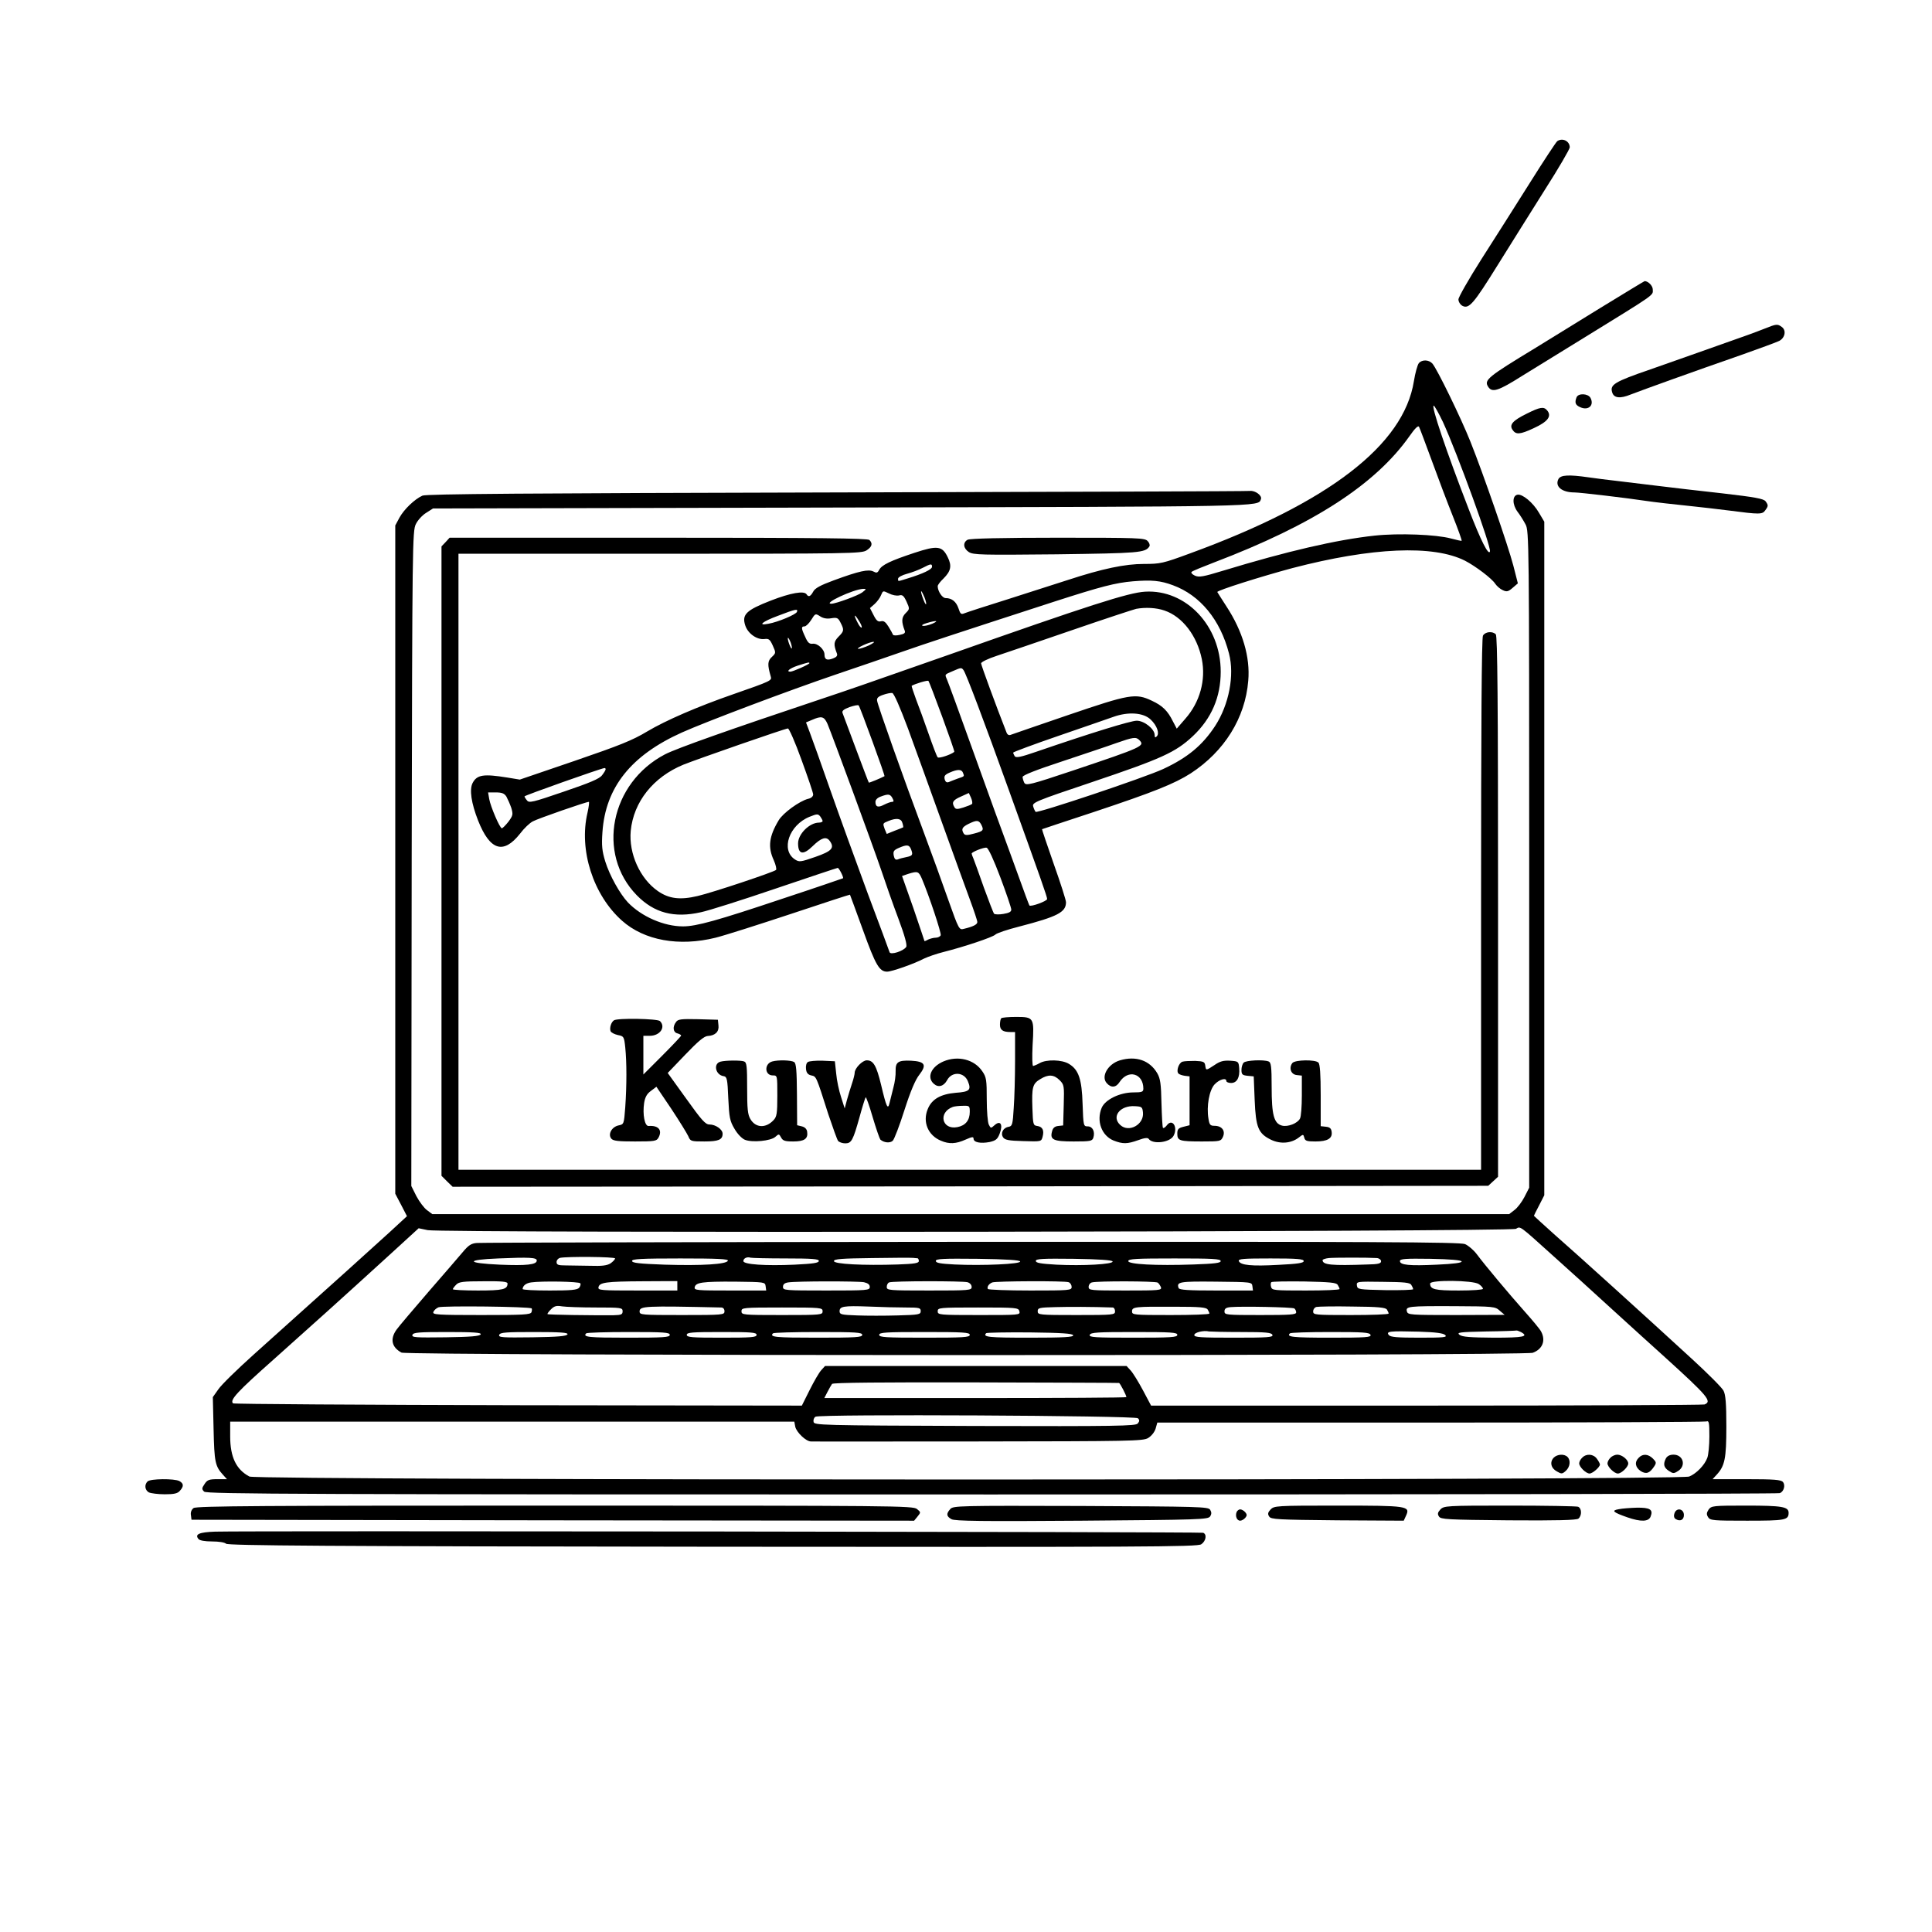 <?xml version="1.0" standalone="no"?>
<!DOCTYPE svg PUBLIC "-//W3C//DTD SVG 20010904//EN"
 "http://www.w3.org/TR/2001/REC-SVG-20010904/DTD/svg10.dtd">
<svg version="1.0" xmlns="http://www.w3.org/2000/svg"
 width="1024pt" height="1024pt" viewBox="0 0 1024 1024"
 preserveAspectRatio="xMidYMid meet">
<g transform="translate(0,1024) scale(0.1,-0.1)"
fill="#000000" stroke="none">
<path d="M8254 9492 c-6 -4 -72 -104 -146 -222 -74 -118 -190 -300 -257 -405
-66 -104 -121 -200 -121 -212 0 -12 9 -27 21 -34 35 -18 59 10 187 216 65 105
178 284 250 399 73 114 132 216 132 225 0 33 -38 52 -66 33z"/>
<path d="M8484 8609 c-126 -78 -281 -173 -344 -212 -254 -154 -275 -171 -253
-206 21 -34 53 -24 181 57 70 43 206 127 302 186 417 257 390 238 390 272 0
19 -24 44 -43 44 -2 0 -107 -64 -233 -141z"/>
<path d="M9355 8499 c-27 -11 -68 -26 -90 -34 -177 -63 -359 -127 -518 -183
-192 -66 -215 -81 -202 -122 9 -30 42 -34 98 -11 62 24 345 126 587 210 96 34
186 67 200 74 31 16 39 56 14 74 -23 17 -29 16 -89 -8z"/>
<path d="M7520 8315 c-7 -9 -19 -51 -26 -95 -54 -339 -452 -645 -1189 -914
-141 -52 -155 -55 -242 -55 -100 0 -220 -25 -403 -85 -58 -19 -199 -64 -315
-101 -115 -36 -220 -70 -232 -75 -19 -8 -23 -5 -33 26 -12 35 -35 54 -68 54
-18 0 -42 37 -42 63 0 7 14 25 31 41 39 39 45 67 22 113 -29 60 -55 63 -176
23 -127 -42 -173 -64 -187 -90 -9 -17 -14 -18 -31 -9 -26 13 -74 3 -210 -47
-71 -26 -100 -42 -109 -60 -14 -26 -25 -30 -35 -14 -13 20 -83 8 -189 -33
-131 -51 -155 -74 -136 -132 14 -43 62 -77 102 -72 23 3 29 -2 44 -35 17 -38
17 -39 -5 -60 -23 -21 -24 -41 -6 -103 7 -22 4 -24 -200 -95 -187 -65 -356
-138 -455 -197 -78 -47 -146 -74 -385 -156 l-290 -99 -67 11 c-125 20 -160 15
-183 -29 -18 -35 -7 -107 29 -199 63 -159 134 -181 222 -70 21 28 52 58 69 66
28 15 281 103 296 103 3 0 0 -26 -7 -57 -47 -198 30 -437 183 -573 118 -105
302 -138 496 -90 48 12 227 69 399 126 171 57 312 103 313 102 1 -2 32 -86 69
-188 67 -186 87 -220 128 -220 24 0 142 41 195 69 21 10 67 26 103 35 111 28
260 78 275 92 7 8 64 27 127 43 204 53 248 76 248 129 0 11 -29 102 -65 203
-35 100 -63 183 -62 184 1 1 126 42 277 92 315 105 425 149 511 204 178 116
289 293 305 491 11 125 -30 263 -115 393 -25 39 -47 73 -49 77 -4 8 234 83
398 127 422 110 747 124 915 39 56 -29 142 -94 160 -122 8 -12 26 -28 40 -34
21 -10 29 -8 52 12 l28 24 -24 94 c-28 107 -158 483 -227 656 -51 128 -177
386 -202 415 -19 21 -55 22 -72 2z m128 -312 c76 -166 257 -662 249 -686 -7
-23 -48 56 -112 223 -120 310 -201 550 -186 550 4 0 26 -39 49 -87z m-59 -205
c33 -91 83 -223 111 -293 28 -70 49 -129 47 -131 -1 -2 -27 4 -57 12 -78 21
-275 29 -405 15 -202 -22 -461 -82 -803 -186 -105 -32 -127 -36 -149 -26 -15
7 -22 16 -17 20 5 5 59 27 119 50 525 200 855 413 1036 670 28 40 45 57 50 49
4 -7 34 -88 68 -180z m-2649 -562 c0 -14 -48 -37 -130 -62 -55 -17 -50 -17
-50 -1 0 7 21 19 48 26 26 7 63 21 82 31 44 23 50 23 50 6z m1277 -98 c144
-53 251 -183 297 -362 30 -115 0 -270 -73 -383 -68 -104 -147 -169 -276 -229
-99 -46 -667 -236 -676 -227 -4 5 -10 18 -13 29 -6 20 12 28 307 127 374 126
447 159 539 245 99 93 148 207 148 342 0 243 -184 437 -401 424 -88 -5 -299
-73 -1039 -334 -439 -154 -525 -184 -675 -234 -482 -161 -768 -262 -830 -294
-290 -151 -365 -527 -150 -747 92 -94 198 -122 340 -90 43 9 222 66 398 126
177 60 324 109 327 109 7 0 33 -51 28 -55 -2 -1 -147 -51 -323 -109 -343 -115
-454 -146 -525 -146 -101 0 -220 52 -292 127 -43 46 -97 143 -120 217 -17 56
-20 84 -15 155 16 238 152 408 422 529 130 58 565 222 815 307 118 40 276 94
350 120 123 43 268 91 807 266 251 81 325 100 418 108 99 8 145 4 212 -21z
m-1647 -38 c-21 -16 -140 -60 -164 -60 -47 0 115 76 169 79 18 0 18 -1 -5 -19z
m195 -16 c18 5 25 -1 40 -33 17 -38 17 -39 -5 -61 -22 -22 -23 -45 -5 -92 5
-12 -1 -18 -26 -23 -18 -4 -34 -4 -36 1 -2 5 -12 24 -24 43 -15 24 -25 32 -40
28 -15 -4 -24 3 -39 33 l-19 37 25 22 c13 12 29 33 34 47 10 24 10 24 41 9 17
-9 41 -14 54 -11z m144 -44 c0 -8 -7 1 -14 20 -18 46 -17 64 0 25 8 -16 14
-37 14 -45z m1263 -36 c95 -32 173 -134 198 -258 22 -110 -10 -228 -88 -316
l-45 -52 -20 38 c-28 57 -56 84 -112 110 -86 41 -118 35 -441 -75 -159 -54
-296 -102 -305 -105 -11 -5 -19 -1 -24 11 -55 140 -135 358 -135 367 0 7 37
25 83 40 45 15 225 76 399 136 174 60 327 110 340 113 50 9 107 6 150 -9z
m-1948 -7 c-5 -14 -100 -54 -151 -63 -60 -12 -34 11 50 42 94 36 108 39 101
21z m181 -34 c31 5 37 3 50 -23 20 -39 19 -45 -11 -75 -25 -26 -27 -40 -8 -89
4 -11 -2 -19 -21 -26 -32 -12 -45 -6 -45 21 0 27 -37 61 -63 57 -17 -2 -26 6
-39 36 -22 46 -22 56 -4 56 8 0 24 16 36 35 21 34 22 34 46 19 16 -11 36 -15
59 -11z m162 -49 c-3 -3 -13 8 -21 25 -23 43 -19 52 5 13 12 -18 19 -35 16
-38z m374 20 c-19 -8 -42 -13 -50 -11 -9 2 -1 8 19 14 52 16 70 14 31 -3z
m-750 -100 c5 -15 8 -29 5 -31 -2 -2 -8 10 -14 26 -13 38 -5 41 9 5z m414 -15
c-22 -10 -47 -18 -55 -18 -19 1 60 38 80 37 8 0 -3 -8 -25 -19z m-315 -94 c0
-6 -87 -45 -101 -45 -25 0 -3 18 39 32 57 18 62 19 62 13z m817 -37 c13 -17
108 -268 241 -638 171 -475 202 -562 202 -575 0 -11 -87 -43 -94 -34 -1 2 -10
24 -19 49 -9 25 -45 124 -80 220 -36 96 -124 339 -196 540 -72 201 -136 376
-142 389 -12 28 -13 25 31 44 44 19 46 20 57 5z m-113 -247 c37 -101 66 -184
64 -186 -18 -15 -81 -36 -88 -29 -5 5 -26 61 -48 124 -22 63 -52 146 -67 184
-14 38 -24 69 -23 71 16 10 84 31 89 26 3 -3 36 -89 73 -190z m-182 -61 c37
-102 118 -324 179 -495 61 -170 129 -357 150 -414 21 -57 39 -110 39 -118 0
-13 -21 -24 -71 -36 -25 -7 -27 -4 -82 151 -30 86 -91 254 -135 372 -101 270
-239 659 -243 685 -3 15 5 23 31 32 19 7 41 11 49 10 9 -1 41 -75 83 -187z
m-188 -69 c37 -101 66 -184 64 -185 -23 -12 -81 -36 -83 -34 -2 2 -32 82 -68
178 -36 96 -68 182 -71 190 -5 12 5 20 36 32 24 8 46 13 49 9 4 -3 36 -89 73
-190z m1475 115 c33 -31 48 -73 32 -89 -8 -8 -11 -6 -11 7 0 32 -55 76 -95 76
-32 0 -240 -64 -534 -165 -81 -28 -106 -33 -113 -23 -4 7 -8 16 -8 19 0 3 107
43 238 88 130 45 262 90 292 101 80 29 161 23 199 -14z m-1713 -23 c27 -65
239 -641 284 -773 23 -69 64 -186 92 -260 34 -91 47 -140 41 -149 -14 -22 -83
-44 -88 -28 -2 7 -54 147 -116 312 -61 165 -151 413 -199 550 -48 138 -97 274
-108 303 l-20 53 31 13 c52 23 65 19 83 -21z m-138 -190 c34 -93 62 -175 62
-184 0 -10 -11 -20 -27 -23 -46 -12 -133 -75 -156 -114 -51 -85 -58 -142 -26
-211 11 -25 16 -48 12 -52 -14 -12 -334 -119 -415 -138 -93 -22 -152 -15 -211
26 -95 66 -155 199 -144 319 15 154 119 285 279 351 72 29 537 191 554 192 6
1 39 -74 72 -166z m1790 105 c32 -32 21 -37 -351 -162 -227 -76 -249 -81 -258
-65 -5 10 -9 24 -9 31 0 9 74 38 208 82 114 38 243 81 287 97 91 32 106 34
123 17z m-2828 -155 c0 -5 -9 -19 -19 -32 -14 -19 -65 -40 -203 -87 -166 -57
-184 -61 -195 -46 -7 8 -13 18 -13 21 0 5 401 147 423 150 4 1 7 -2 7 -6z
m1894 -19 c8 -20 9 -18 -29 -31 -16 -6 -37 -14 -46 -18 -11 -4 -18 0 -22 15
-4 17 1 24 26 35 43 19 64 18 71 -1z m-2420 -126 c7 -13 19 -40 26 -60 10 -35
9 -40 -15 -73 -15 -19 -31 -35 -35 -35 -11 0 -60 115 -67 155 l-6 35 41 0 c32
0 45 -5 56 -22z m2468 -39 c-4 -4 -24 -12 -46 -19 -32 -10 -40 -10 -47 1 -16
26 -9 38 34 57 l42 19 12 -26 c6 -14 8 -29 5 -32z m-422 31 c8 -15 8 -20 -2
-20 -7 0 -26 -7 -42 -15 -32 -17 -46 -12 -46 15 0 11 11 22 28 28 40 15 50 14
62 -8z m-370 -122 c0 -4 -9 -8 -19 -8 -50 0 -111 -60 -111 -110 0 -59 27 -64
77 -15 46 45 72 53 90 29 28 -38 13 -55 -76 -86 -78 -27 -85 -28 -108 -13 -76
50 -31 182 78 226 40 16 45 16 57 1 6 -9 12 -19 12 -24z m423 -10 c4 -12 5
-23 4 -23 -1 -1 -21 -9 -45 -18 l-42 -17 -11 26 c-11 31 -11 30 21 43 42 17
67 13 73 -11z m417 -7 c16 -31 13 -36 -37 -49 -37 -10 -48 -10 -55 0 -14 23
-9 34 25 51 43 21 54 21 67 -2z m-371 -133 c11 -29 8 -34 -26 -41 -16 -3 -35
-8 -44 -12 -12 -4 -18 1 -22 20 -4 23 0 29 27 41 44 19 55 17 65 -8z m473
-148 c32 -85 58 -162 58 -171 0 -12 -12 -18 -42 -23 -23 -4 -45 -3 -49 1 -4 4
-28 67 -54 138 -25 72 -50 140 -55 153 -6 13 -10 25 -10 28 0 8 64 34 79 31 9
-1 38 -64 73 -157z m-416 -7 c39 -92 104 -288 100 -300 -3 -7 -15 -13 -26 -13
-12 0 -30 -5 -41 -10 -10 -6 -19 -9 -19 -8 0 2 -27 80 -59 175 l-60 170 32 11
c51 16 56 14 73 -25z"/>
<path d="M8356 8134 c-11 -28 -6 -41 19 -52 43 -20 76 9 55 49 -13 24 -65 26
-74 3z"/>
<path d="M8091 8047 c-73 -36 -92 -58 -75 -84 18 -28 39 -27 114 8 74 34 96
63 70 94 -18 21 -37 18 -109 -18z"/>
<path d="M8260 7701 c-20 -39 18 -71 85 -71 29 0 282 -30 380 -45 39 -6 144
-18 260 -30 33 -3 114 -13 180 -21 161 -21 176 -21 191 1 17 23 17 27 2 48
-11 14 -56 22 -228 42 -118 13 -273 31 -345 40 -71 9 -168 20 -215 26 -47 5
-114 14 -150 19 -105 15 -148 13 -160 -9z"/>
<path d="M4435 7630 c-1640 -4 -2176 -8 -2196 -17 -42 -19 -98 -73 -122 -117
l-22 -41 0 -1771 0 -1771 31 -59 31 -60 -91 -84 c-83 -76 -275 -249 -721 -649
-88 -79 -173 -162 -188 -185 l-29 -41 4 -170 c4 -175 8 -196 51 -243 l20 -22
-51 0 c-44 0 -54 -4 -68 -26 -15 -22 -15 -27 -2 -40 13 -13 503 -15 4175 -15
2288 0 4168 3 4176 7 22 8 31 42 17 59 -10 12 -47 15 -193 15 l-180 0 21 23
c44 47 52 86 52 257 0 121 -4 168 -15 189 -8 16 -83 91 -167 168 -257 236
-607 553 -726 657 -61 55 -112 101 -112 102 0 1 12 26 28 56 l27 53 0 1785 0
1785 -28 47 c-31 54 -88 101 -114 96 -28 -5 -28 -52 0 -90 14 -18 33 -49 43
-68 18 -34 19 -95 19 -1775 l0 -1740 -25 -49 c-14 -27 -38 -59 -54 -70 l-27
-21 -2854 0 -2854 0 -28 21 c-15 11 -40 44 -56 74 l-27 54 2 1735 c3 1668 4
1737 22 1773 10 21 35 48 55 60 l36 23 2170 5 c2253 5 2203 4 2218 44 8 19
-30 47 -58 44 -11 -2 -996 -5 -2190 -8z m3790 -4040 c77 -69 221 -199 320
-290 99 -90 225 -205 280 -254 227 -206 251 -234 209 -250 -9 -3 -672 -6
-1474 -6 l-1459 0 -43 81 c-24 45 -53 92 -65 105 l-22 24 -799 0 -799 0 -20
-22 c-12 -13 -39 -60 -62 -106 l-41 -82 -1504 2 c-828 2 -1507 6 -1511 10 -18
18 22 61 218 235 214 191 341 305 614 554 l152 139 48 -10 c72 -16 5741 -9
5768 7 24 14 16 20 190 -137z m-2294 -680 c5 0 39 -65 39 -75 0 -3 -360 -5
-800 -5 l-801 0 17 33 c9 17 20 37 24 42 6 7 269 9 762 8 414 -1 756 -2 759
-3z m100 -187 c10 -10 9 -16 -1 -28 -11 -13 -106 -15 -864 -13 -824 3 -851 4
-854 22 -2 10 2 22 10 27 22 15 1695 6 1709 -8z m-1816 -45 c7 -30 57 -78 83
-78 9 -1 408 0 887 0 808 1 872 2 900 18 18 11 34 31 40 50 l9 32 1447 0 c796
0 1454 3 1463 6 14 5 16 -5 16 -79 0 -47 -5 -98 -11 -114 -14 -38 -57 -83 -96
-99 -49 -21 -7591 -21 -7631 0 -70 37 -102 103 -102 213 l0 78 1495 0 1495 0
5 -27z"/>
<path d="M2528 3652 c-30 -2 -45 -12 -75 -48 -21 -25 -103 -120 -183 -212 -80
-93 -156 -182 -168 -199 -36 -50 -26 -94 26 -122 32 -17 5952 -18 5996 -1 52
19 70 65 44 113 -6 12 -46 60 -88 107 -81 91 -206 240 -254 304 -16 21 -43 44
-61 52 -27 11 -466 13 -2616 12 -1421 -1 -2601 -4 -2621 -6z m317 -93 c0 -22
-53 -28 -196 -22 -179 8 -184 26 -8 33 165 7 204 5 204 -11z m415 11 c0 -5
-11 -17 -24 -26 -19 -12 -46 -15 -108 -13 -46 1 -104 2 -130 2 -39 0 -48 3
-48 18 0 10 8 19 18 22 36 8 292 6 292 -3z m906 0 c139 0 174 -3 174 -13 0
-11 -30 -15 -128 -20 -155 -7 -272 1 -272 19 0 15 20 24 38 18 8 -2 92 -4 188
-4z m697 1 c4 -1 7 -7 7 -15 0 -11 -25 -15 -112 -18 -182 -6 -338 2 -338 18 0
11 40 14 203 16 111 2 209 2 217 1 8 -1 18 -2 23 -2z m2435 1 c12 -1 22 -9 22
-17 0 -12 -16 -16 -72 -17 -193 -7 -238 -2 -238 23 0 4 15 9 33 11 31 3 210 3
255 0z m-3440 -14 c-7 -19 -138 -27 -335 -21 -136 5 -173 9 -173 20 0 10 48
13 256 13 200 0 255 -3 252 -12z m1549 -4 c5 -14 -200 -23 -347 -16 -76 4
-100 8 -100 19 0 11 38 13 222 11 151 -2 223 -7 225 -14z m490 0 c5 -15 -158
-24 -298 -17 -83 5 -109 9 -109 20 0 11 36 13 202 11 135 -2 203 -7 205 -14z
m573 2 c0 -10 -32 -14 -144 -18 -201 -7 -346 1 -346 18 0 12 45 14 245 14 200
0 245 -2 245 -14z m440 0 c0 -10 -31 -15 -134 -20 -143 -8 -201 -2 -210 20 -4
12 24 14 169 14 141 0 175 -3 175 -14z m837 -2 c2 -7 -41 -13 -131 -17 -146
-7 -196 -2 -196 19 0 12 28 14 162 12 105 -2 163 -7 165 -14z m-5057 -117 c0
-31 -24 -37 -157 -37 -73 0 -133 3 -133 7 0 3 8 14 18 24 14 15 36 18 145 18
98 1 127 -2 127 -12z m386 1 c3 -5 0 -15 -6 -23 -10 -12 -43 -15 -156 -15 -79
0 -144 3 -144 8 1 17 17 31 45 35 55 8 255 5 261 -5z m514 -13 l0 -25 -211 0
c-193 0 -210 1 -207 17 5 26 39 31 236 32 l182 1 0 -25z m468 -2 l3 -23 -191
0 c-175 0 -191 1 -188 17 5 26 40 31 213 30 158 -2 160 -2 163 -24z m521 21
c21 -5 31 -12 31 -25 0 -18 -12 -19 -230 -19 -221 0 -230 1 -230 19 0 14 8 21
28 24 45 7 367 7 401 1z m549 0 c13 -4 22 -14 22 -25 0 -18 -11 -19 -225 -19
-215 0 -225 1 -225 19 0 11 6 22 13 24 17 8 388 8 415 1z m536 0 c9 -3 16 -15
16 -25 0 -18 -11 -19 -219 -19 -121 0 -222 4 -225 8 -6 11 5 28 24 35 20 7
384 9 404 1z m472 -2 c6 -4 13 -15 17 -24 6 -17 -7 -18 -188 -18 -186 0 -195
1 -195 19 0 11 8 22 18 24 29 8 336 7 348 -1z m502 -19 l3 -23 -194 0 c-147 0
-196 3 -200 13 -12 33 3 36 196 34 191 -2 192 -2 195 -24z m452 7 c5 -8 10
-18 10 -22 0 -5 -80 -8 -179 -8 -168 0 -179 1 -184 19 -3 11 -2 22 1 25 3 4
81 5 174 4 137 -3 171 -6 178 -18z m390 0 c5 -8 10 -18 10 -23 0 -4 -66 -6
-147 -5 -143 3 -148 4 -151 24 -3 22 -1 22 138 20 113 -1 143 -4 150 -16z
m358 4 c12 -8 22 -19 22 -25 0 -5 -54 -9 -128 -9 -128 0 -152 6 -152 37 0 20
228 18 258 -3z m-5020 -129 c2 -2 2 -11 -1 -20 -6 -13 -41 -15 -266 -15 -233
0 -260 2 -254 16 3 9 15 20 27 25 20 9 485 4 494 -6z m340 5 c135 0 142 -1
142 -20 0 -17 -7 -20 -47 -21 -114 -1 -348 2 -351 6 -2 2 6 13 18 25 18 18 29
21 59 16 20 -3 100 -6 179 -6z m665 0 c10 0 17 -8 17 -20 0 -19 -7 -20 -225
-20 -216 0 -225 1 -225 19 0 29 28 30 433 21z m979 0 c71 0 78 -2 78 -19 0
-18 -9 -20 -122 -23 -68 -2 -165 -2 -215 0 -83 3 -93 5 -93 22 0 26 20 30 154
25 66 -3 154 -5 198 -5z m1096 0 c6 0 12 -9 12 -20 0 -19 -7 -20 -205 -20
-197 0 -205 1 -205 20 0 18 8 20 93 22 74 2 192 2 305 -2z m503 -11 c5 -8 9
-17 9 -21 0 -5 -92 -8 -205 -8 -196 0 -205 1 -205 19 0 25 15 26 228 25 130 0
166 -3 173 -15z m459 6 c5 -3 10 -13 10 -21 0 -12 -31 -14 -190 -14 -181 0
-190 1 -190 19 0 15 8 21 33 23 55 5 326 0 337 -7z m491 -6 c5 -8 9 -17 9 -21
0 -5 -90 -8 -200 -8 -191 0 -200 1 -200 19 0 11 8 22 18 24 9 2 95 4 190 2
137 -1 176 -5 183 -16z m598 -6 l26 -22 -256 -1 c-246 0 -257 1 -262 19 -7 27
4 29 252 28 208 -1 216 -2 240 -24z m-3589 -3 c0 -19 -7 -20 -215 -20 -208 0
-215 1 -215 20 0 19 7 20 215 20 208 0 215 -1 215 -20z m1043 0 c5 -20 0 -20
-214 -20 -212 0 -219 1 -219 20 0 19 7 20 214 20 205 0 214 -1 219 -20z m1177
-110 c131 0 159 -3 164 -15 5 -13 -22 -15 -204 -15 -176 0 -210 2 -210 14 0
14 50 26 78 19 8 -1 85 -3 172 -3z m1080 -16 c12 -12 -6 -14 -137 -14 -118 0
-153 3 -162 14 -16 20 4 22 159 18 91 -3 129 -8 140 -18z m401 16 c44 -24 15
-30 -143 -30 -126 1 -167 4 -182 15 -17 13 -1 15 140 18 87 1 160 4 162 5 2 1
12 -3 23 -8z m-5513 -12 c-4 -10 -52 -14 -186 -16 -159 -2 -181 -1 -176 13 5
13 34 15 186 15 139 0 179 -3 176 -12z m460 0 c-4 -10 -52 -14 -186 -16 -159
-2 -181 -1 -176 13 5 13 34 15 186 15 139 0 179 -3 176 -12z m542 -3 c0 -13
-32 -15 -225 -15 -205 0 -238 3 -218 23 3 4 105 7 225 7 187 0 218 -2 218 -15z
m460 0 c0 -13 -27 -15 -185 -15 -158 0 -185 2 -185 15 0 13 27 15 185 15 158
0 185 -2 185 -15z m560 0 c0 -13 -33 -15 -240 -15 -219 0 -253 3 -233 23 3 4
111 7 240 7 200 0 233 -2 233 -15z m570 0 c0 -13 -33 -15 -240 -15 -207 0
-240 2 -240 15 0 13 33 15 240 15 207 0 240 -2 240 -15z m548 -2 c3 -10 -48
-13 -232 -13 -216 0 -249 3 -229 24 4 3 108 5 232 4 169 -2 225 -6 229 -15z
m552 2 c0 -13 -33 -15 -235 -15 -204 0 -234 2 -229 15 5 13 41 15 235 15 197
0 229 -2 229 -15z m1024 0 c5 -13 -23 -15 -214 -15 -201 0 -233 4 -213 23 3 4
100 7 214 7 175 0 208 -2 213 -15z"/>
<path d="M8235 2514 c-22 -23 -15 -56 17 -73 24 -14 28 -14 47 3 23 21 27 56
9 74 -17 17 -54 15 -73 -4z"/>
<path d="M8386 2514 c-9 -8 -16 -22 -16 -30 0 -19 36 -54 55 -54 16 0 55 34
55 48 0 4 -7 18 -16 30 -18 26 -56 29 -78 6z"/>
<path d="M8536 2514 c-9 -8 -16 -22 -16 -30 0 -19 36 -54 55 -54 19 0 55 35
55 53 0 20 -33 47 -58 47 -11 0 -28 -7 -36 -16z"/>
<path d="M8686 2514 c-24 -23 -19 -51 10 -71 29 -18 47 -12 71 24 13 19 12 24
-6 42 -25 25 -54 27 -75 5z"/>
<path d="M8830 2511 c-16 -31 -12 -49 15 -67 23 -15 27 -15 50 0 43 28 26 86
-25 86 -19 0 -33 -7 -40 -19z"/>
<path d="M2362 7367 l-22 -23 0 -1668 0 -1668 29 -29 30 -29 2744 2 2745 3 26
24 26 24 0 1432 c0 1100 -3 1434 -12 1443 -18 18 -56 14 -68 -7 -7 -13 -10
-476 -10 -1425 l0 -1406 -2710 0 -2710 0 0 1633 0 1632 1068 0 c1005 0 1069 1
1095 18 29 19 34 36 15 55 -9 9 -271 12 -1118 12 l-1107 0 -21 -23z"/>
<path d="M5128 7379 c-26 -15 -22 -46 7 -65 24 -15 66 -16 464 -12 439 6 471
8 493 42 4 6 0 19 -9 28 -15 17 -48 18 -477 18 -294 0 -467 -4 -478 -11z"/>
<path d="M5307 4843 c-4 -3 -7 -19 -7 -34 0 -28 15 -39 56 -39 l24 0 0 -152
c0 -84 -3 -197 -7 -250 -5 -87 -8 -97 -26 -100 -29 -4 -45 -33 -31 -55 9 -15
29 -19 107 -21 96 -3 96 -3 103 23 9 34 0 53 -28 57 -22 3 -23 8 -26 93 -4
113 1 131 41 155 43 27 73 25 103 -5 24 -24 25 -29 22 -132 l-3 -108 -27 -3
c-18 -2 -28 -11 -32 -29 -12 -44 7 -53 115 -53 89 0 98 2 104 20 10 32 -4 60
-30 60 -22 0 -23 2 -27 118 -4 133 -21 182 -72 213 -37 23 -120 25 -156 4 -14
-8 -29 -14 -34 -15 -5 0 -6 47 -3 111 9 146 7 149 -87 149 -40 0 -76 -3 -79
-7z"/>
<path d="M3254 4832 c-15 -10 -24 -40 -18 -57 3 -8 21 -17 39 -21 31 -6 33 -8
39 -66 8 -78 8 -200 0 -316 -7 -91 -7 -91 -36 -97 -36 -8 -57 -47 -38 -70 10
-12 36 -15 126 -15 104 0 114 2 124 20 22 40 0 66 -52 62 -21 -2 -33 61 -24
122 5 31 15 49 36 64 l29 22 79 -117 c43 -65 83 -130 90 -145 11 -27 14 -28
85 -28 75 0 97 9 97 41 0 23 -37 49 -70 49 -21 0 -41 22 -123 137 l-98 136 93
97 c67 70 100 98 119 99 40 2 61 23 57 56 l-3 30 -105 3 c-90 2 -107 0 -117
-15 -19 -25 -16 -54 7 -60 11 -3 20 -8 20 -12 0 -3 -45 -51 -100 -106 l-100
-100 0 103 0 102 34 0 c54 0 86 46 54 78 -13 13 -225 17 -244 4z"/>
<path d="M5000 4614 c-65 -28 -89 -84 -51 -118 24 -22 53 -14 71 19 25 47 90
44 110 -6 19 -46 9 -56 -64 -61 -81 -7 -128 -34 -149 -87 -28 -68 2 -139 70
-167 44 -19 80 -17 131 6 34 15 42 16 42 5 0 -20 37 -27 85 -18 33 8 42 14 54
46 18 48 3 71 -28 43 -19 -17 -20 -17 -30 3 -6 11 -11 71 -11 134 0 102 -2
118 -23 148 -42 64 -130 86 -207 53z m140 -267 c0 -45 -23 -73 -66 -81 -82
-16 -103 78 -24 107 8 3 32 6 53 6 35 1 37 0 37 -32z"/>
<path d="M5936 4620 c-64 -19 -102 -86 -70 -121 23 -26 49 -24 68 6 45 69 126
46 126 -35 0 -17 -7 -20 -53 -20 -71 0 -150 -38 -168 -82 -29 -70 0 -147 63
-173 49 -19 72 -19 131 2 32 12 50 14 55 7 21 -31 113 -20 132 16 25 46 -7 95
-36 55 -8 -10 -16 -16 -20 -13 -3 3 -6 62 -8 130 -2 103 -6 131 -22 159 -40
69 -113 94 -198 69z m122 -277 c6 -63 -74 -108 -120 -66 -49 44 -2 105 77 100
37 -2 40 -4 43 -34z"/>
<path d="M3819 4613 c-40 -10 -27 -71 17 -77 17 -3 20 -15 24 -117 5 -102 8
-120 33 -162 16 -28 40 -52 55 -58 40 -16 137 -6 161 15 19 17 20 17 31 -3 9
-17 20 -21 64 -21 59 0 80 14 74 52 -2 14 -12 24 -28 28 l-25 6 -1 163 c-1
128 -4 165 -15 172 -16 10 -83 12 -116 3 -43 -12 -41 -74 3 -74 24 0 24 0 24
-108 0 -94 -3 -111 -20 -129 -41 -44 -95 -42 -123 6 -14 24 -17 54 -17 164 0
114 -2 136 -16 141 -17 7 -99 6 -125 -1z"/>
<path d="M4282 4611 c-8 -4 -12 -21 -10 -37 2 -20 10 -30 28 -34 27 -6 25 -1
90 -205 24 -71 47 -136 52 -142 6 -7 23 -13 38 -13 33 0 41 15 76 140 14 52
29 99 32 104 2 5 19 -42 37 -104 18 -61 37 -115 41 -120 19 -17 52 -20 66 -6
8 8 36 81 62 163 32 100 58 161 79 187 40 52 30 70 -44 74 -69 3 -83 -7 -82
-55 1 -21 -4 -60 -12 -88 -7 -27 -16 -63 -20 -80 -9 -40 -17 -24 -45 95 -25
103 -41 130 -76 130 -23 0 -64 -42 -64 -66 0 -7 -6 -33 -14 -56 -8 -24 -20
-63 -27 -88 l-12 -45 -19 60 c-11 33 -23 89 -26 125 l-7 65 -65 3 c-36 1 -71
-2 -78 -7z"/>
<path d="M6268 4613 c-20 -5 -35 -50 -22 -63 5 -5 20 -10 34 -12 l25 -3 0
-129 0 -130 -32 -8 c-28 -7 -33 -13 -33 -37 0 -37 11 -41 131 -41 97 0 100 1
111 25 14 32 -6 58 -45 58 -22 0 -27 5 -32 38 -11 66 4 151 33 182 25 26 62
37 62 17 0 -5 11 -10 25 -10 31 0 47 29 43 78 -3 36 -4 37 -48 40 -36 2 -54
-3 -83 -23 -46 -30 -45 -30 -49 -2 -3 19 -9 22 -53 24 -27 0 -58 -1 -67 -4z"/>
<path d="M6592 4608 c-7 -7 -12 -24 -12 -39 0 -24 5 -28 33 -31 l32 -3 5 -125
c6 -146 19 -178 87 -211 50 -24 107 -19 147 12 23 18 24 18 29 -1 4 -17 14
-20 59 -20 64 0 91 16 86 51 -2 18 -10 25 -30 27 l-28 3 0 163 c0 113 -4 166
-12 174 -17 17 -123 15 -138 -2 -20 -26 -8 -61 23 -64 l27 -3 0 -105 c0 -58
-4 -113 -10 -123 -13 -25 -64 -45 -95 -37 -43 11 -55 57 -55 205 0 108 -3 130
-16 135 -28 11 -120 6 -132 -6z"/>
<path d="M782 2388 c-18 -18 -14 -46 7 -58 11 -5 49 -10 84 -10 49 0 68 4 80
18 22 24 21 39 -2 52 -27 14 -154 13 -169 -2z"/>
<path d="M1026 2247 c-11 -8 -17 -23 -14 -38 l3 -24 1915 -3 1915 -2 18 22
c18 22 18 23 -3 40 -21 17 -115 18 -1919 18 -1545 0 -1900 -2 -1915 -13z"/>
<path d="M5037 2242 c-23 -25 -21 -39 6 -54 17 -10 160 -12 691 -8 623 5 670
6 680 23 8 12 8 22 0 35 -10 16 -56 17 -686 20 -644 2 -676 1 -691 -16z"/>
<path d="M6734 2239 c-14 -15 -16 -24 -7 -37 9 -15 44 -17 362 -20 l351 -2 12
26 c24 52 10 54 -362 54 -327 0 -337 -1 -356 -21z"/>
<path d="M7634 2239 c-14 -15 -16 -24 -7 -37 9 -15 45 -17 368 -20 256 -2 362
1 371 9 19 16 18 55 -2 63 -9 3 -172 6 -363 6 -338 0 -348 -1 -367 -21z"/>
<path d="M9056 2239 c-11 -17 -12 -25 -3 -40 11 -18 27 -19 207 -19 202 0 220
3 220 42 0 32 -35 38 -224 38 -177 0 -185 -1 -200 -21z"/>
<path d="M8580 2241 c-41 -7 -32 -16 45 -43 72 -25 114 -24 124 5 14 36 -4 47
-73 46 -33 -1 -77 -4 -96 -8z"/>
<path d="M6554 2225 c-8 -21 2 -45 19 -45 8 0 20 7 27 15 10 12 10 18 0 30 -7
8 -19 15 -27 15 -7 0 -16 -7 -19 -15z"/>
<path d="M8875 2219 c-5 -14 -2 -25 6 -30 24 -15 44 -5 44 21 0 34 -40 41 -50
9z"/>
<path d="M1140 2122 c-85 -3 -109 -14 -88 -39 6 -8 34 -13 72 -13 36 0 67 -5
74 -12 10 -10 542 -14 2579 -16 2290 -2 2569 -1 2590 13 25 17 31 53 10 61
-14 5 -5089 11 -5237 6z"/>
</g>
</svg>

